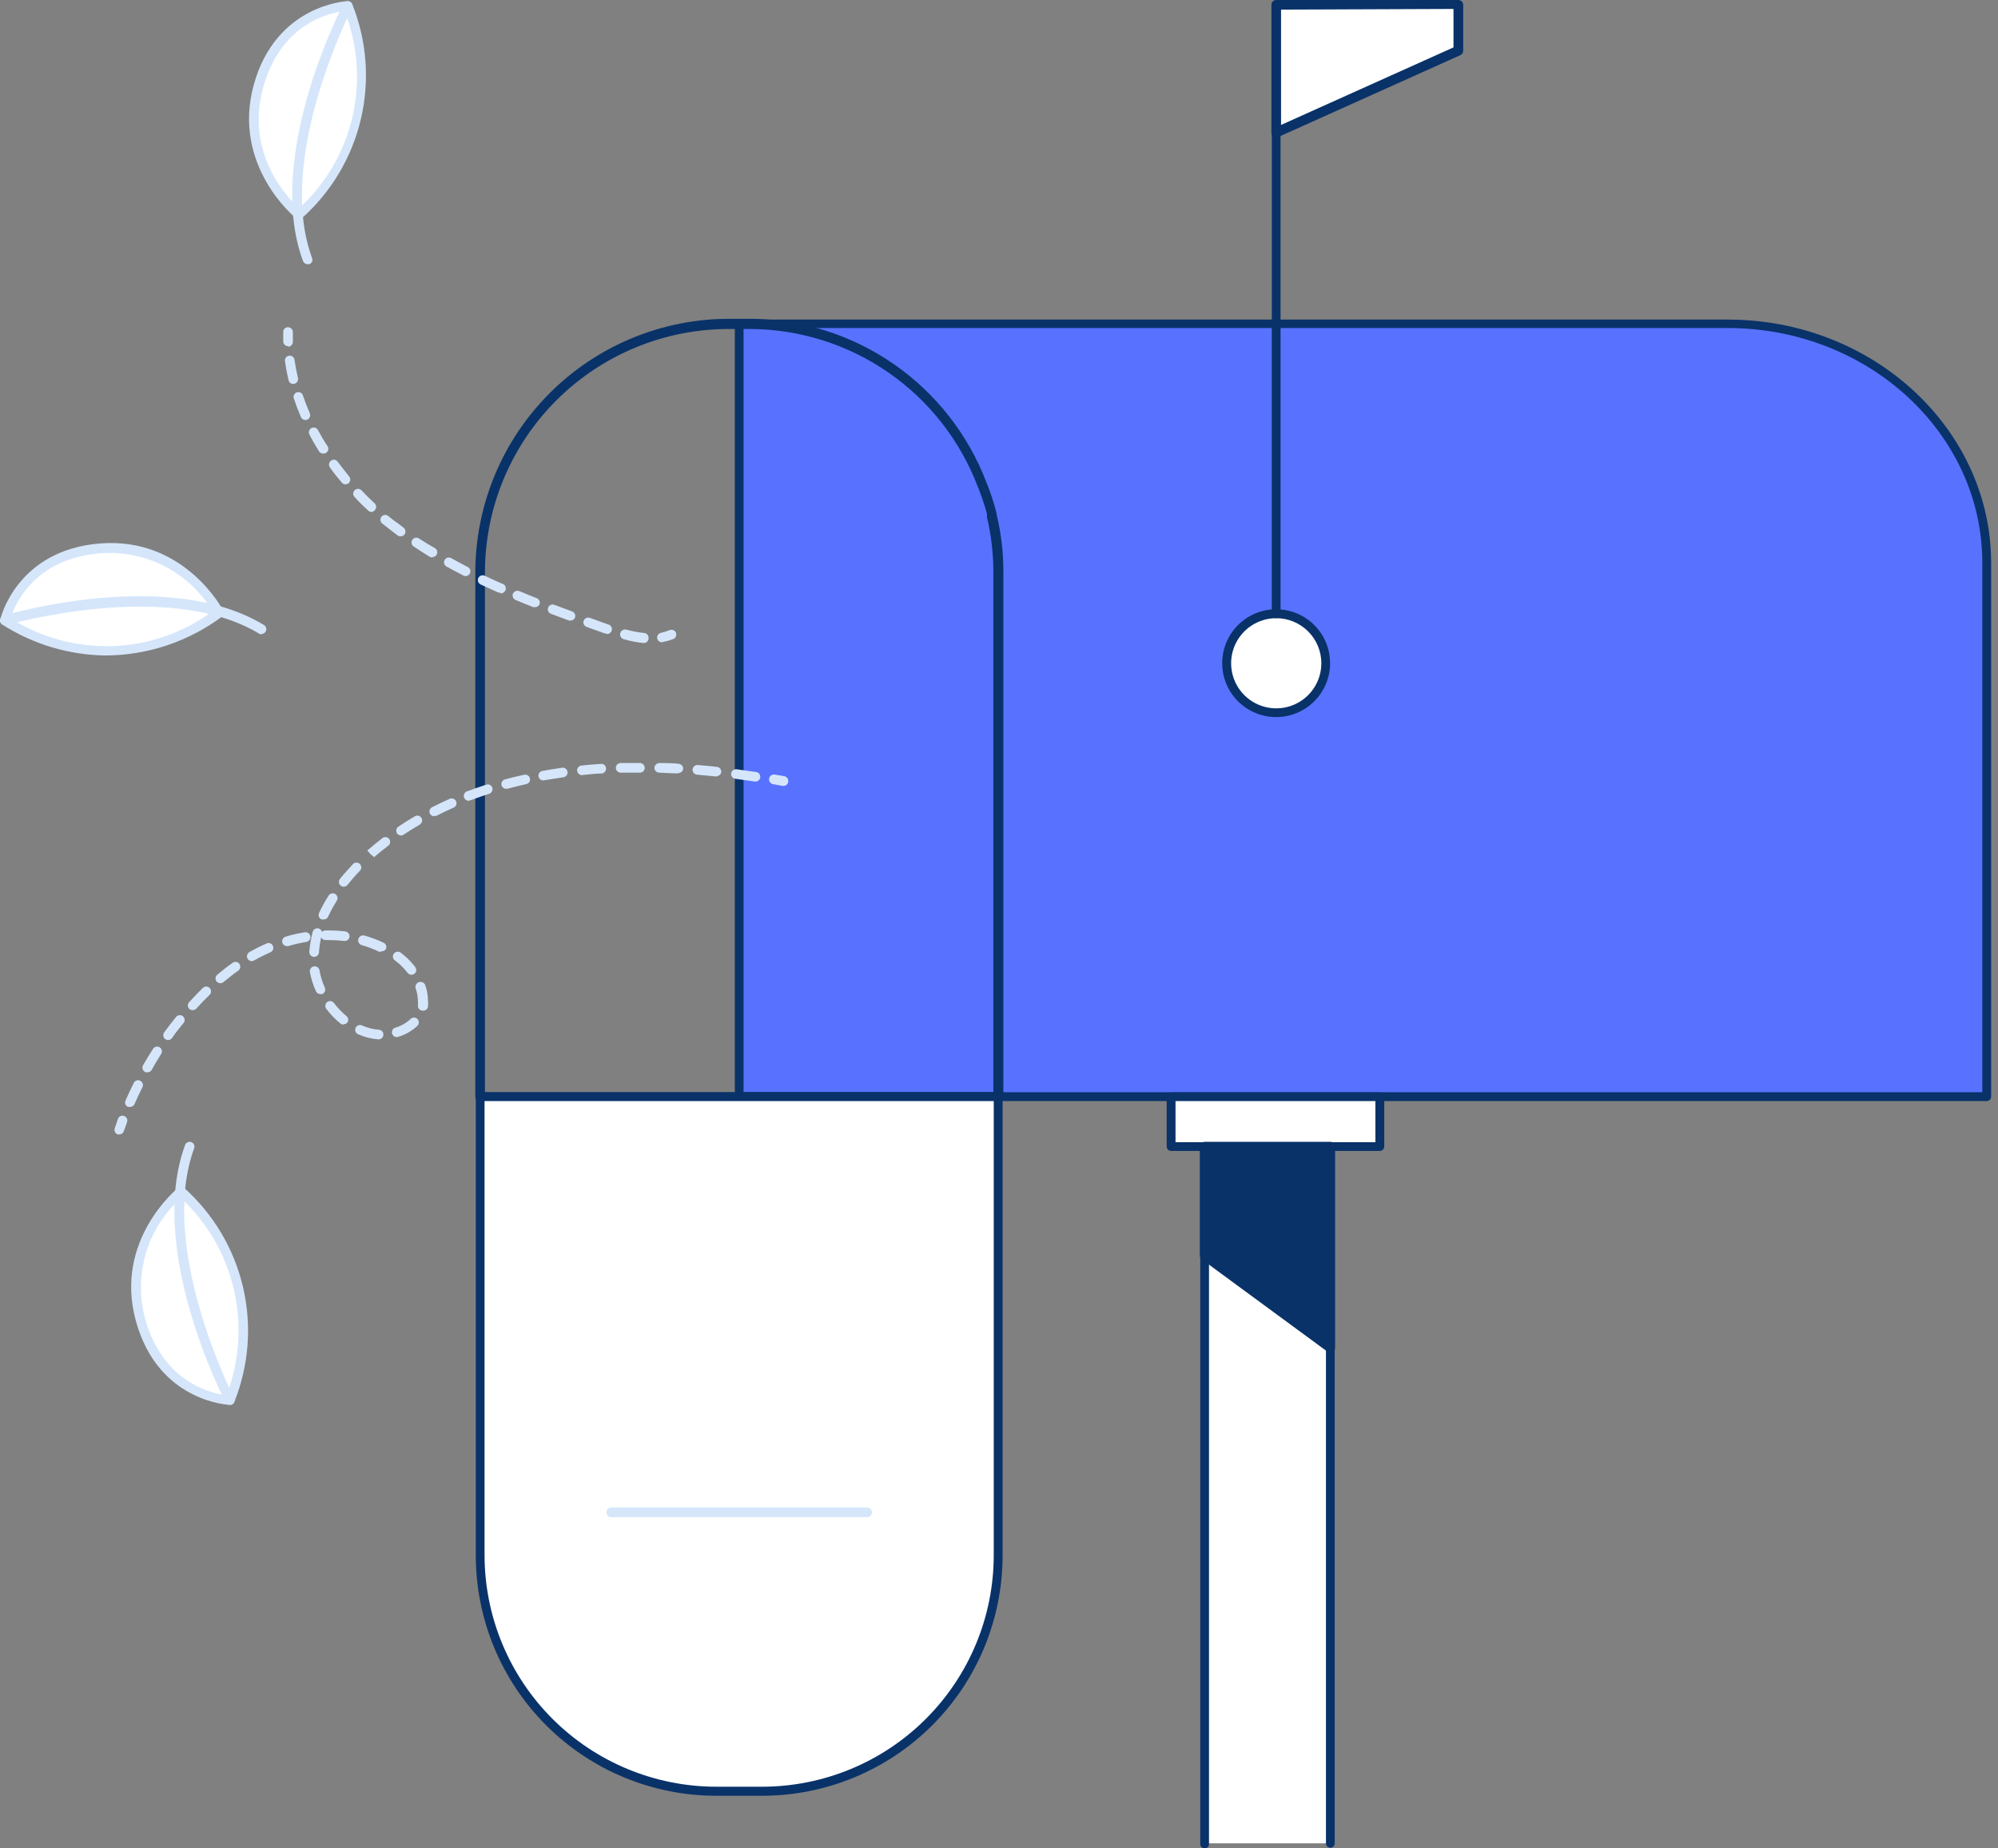 <svg width="160" height="148" viewBox="0 0 160 148" fill="none" xmlns="http://www.w3.org/2000/svg">
<rect x="0" y="0" width="160" height="148" fill="#808080" stroke="none"/>
<path d="M138.355 25.934H59.191V87.822H159.097V45.065C159.097 34.515 149.808 25.934 138.355 25.934Z" fill="#5872FF"/>
<path d="M159.097 88.161H59.191C59.099 88.159 59.01 88.121 58.946 88.055C58.881 87.988 58.845 87.899 58.845 87.807V25.934C58.845 25.842 58.881 25.754 58.946 25.689C59.011 25.624 59.099 25.588 59.191 25.588H138.355C149.985 25.588 159.451 34.338 159.451 45.089V87.822C159.446 87.913 159.406 87.998 159.34 88.061C159.275 88.123 159.188 88.159 159.097 88.161ZM59.545 87.453H158.743V45.066C158.743 34.7 149.6 26.265 138.355 26.265H59.545V87.453Z" fill="#093269"/>
<path d="M79.933 88.215H38.449C38.347 88.213 38.251 88.172 38.179 88.1C38.107 88.028 38.066 87.931 38.064 87.83V45.835C38.066 40.45 40.208 35.285 44.02 31.477C47.831 27.669 53 25.528 58.39 25.526H60.162C64.252 25.564 68.236 26.833 71.594 29.166C74.952 31.5 77.528 34.791 78.986 38.609C79.296 39.36 79.553 40.131 79.756 40.918C79.789 41.017 79.809 41.121 79.818 41.225C80.176 42.72 80.354 44.252 80.349 45.789V87.761C80.36 87.819 80.358 87.88 80.341 87.937C80.325 87.995 80.295 88.047 80.255 88.092C80.215 88.136 80.165 88.17 80.109 88.191C80.053 88.212 79.993 88.221 79.933 88.215ZM38.834 87.445H79.548V45.835C79.551 44.34 79.378 42.849 79.032 41.395C79.039 41.333 79.039 41.271 79.032 41.21V41.125C78.826 40.372 78.574 39.632 78.277 38.909C76.869 35.24 74.388 32.079 71.157 29.837C67.926 27.596 64.095 26.378 60.162 26.342H58.398C55.832 26.337 53.29 26.837 50.918 27.815C48.545 28.792 46.389 30.227 44.572 32.037C42.755 33.847 41.313 35.998 40.328 38.365C39.344 40.733 38.836 43.271 38.834 45.835V87.445Z" fill="#093269"/>
<path d="M38.457 87.822H79.933V124.545C79.933 129.554 77.942 134.358 74.397 137.899C70.853 141.441 66.045 143.43 61.032 143.43H57.35C52.337 143.43 47.53 141.441 43.985 137.899C40.44 134.358 38.449 129.554 38.449 124.545V87.822H38.457Z" fill="white"/>
<path d="M61.032 143.785H57.358C52.251 143.785 47.353 141.758 43.742 138.15C40.131 134.542 38.102 129.648 38.102 124.546V87.822C38.104 87.729 38.142 87.64 38.208 87.574C38.274 87.508 38.363 87.47 38.457 87.468H79.933C80.027 87.47 80.116 87.508 80.182 87.574C80.248 87.64 80.286 87.729 80.288 87.822V124.546C80.288 129.648 78.259 134.542 74.648 138.15C71.037 141.758 66.139 143.785 61.032 143.785ZM38.803 88.161V124.53C38.809 129.444 40.767 134.156 44.245 137.63C47.724 141.104 52.44 143.057 57.358 143.061H61.032C65.95 143.057 70.665 141.104 74.142 137.629C77.62 134.155 79.575 129.444 79.579 124.53V88.161H38.803Z" fill="#093269"/>
<path d="M69.443 121.475H48.947C48.845 121.475 48.747 121.435 48.675 121.362C48.603 121.29 48.562 121.192 48.562 121.09C48.562 120.988 48.603 120.89 48.675 120.818C48.747 120.746 48.845 120.706 48.947 120.706H69.443C69.545 120.706 69.643 120.746 69.715 120.818C69.787 120.89 69.828 120.988 69.828 121.09C69.828 121.192 69.787 121.29 69.715 121.362C69.643 121.435 69.545 121.475 69.443 121.475Z" fill="#D5E6FB"/>
<path d="M102.201 57.071C104.391 57.071 106.167 55.296 106.167 53.107C106.167 50.918 104.391 49.144 102.201 49.144C100.01 49.144 98.234 50.918 98.234 53.107C98.234 55.296 100.01 57.071 102.201 57.071Z" fill="white"/>
<path d="M102.201 57.417C101.345 57.418 100.509 57.166 99.797 56.693C99.085 56.219 98.53 55.545 98.202 54.755C97.874 53.966 97.788 53.097 97.955 52.259C98.121 51.421 98.533 50.651 99.138 50.047C99.742 49.443 100.513 49.031 101.352 48.865C102.191 48.699 103.06 48.785 103.85 49.113C104.64 49.44 105.315 49.995 105.789 50.706C106.263 51.417 106.515 52.253 106.514 53.107C106.512 54.25 106.057 55.345 105.248 56.152C104.44 56.96 103.344 57.415 102.201 57.417ZM102.201 49.498C101.486 49.498 100.788 49.71 100.194 50.106C99.6 50.503 99.137 51.067 98.863 51.726C98.59 52.386 98.518 53.111 98.658 53.812C98.797 54.512 99.141 55.155 99.646 55.66C100.151 56.164 100.795 56.508 101.496 56.647C102.197 56.786 102.923 56.715 103.583 56.442C104.243 56.169 104.807 55.706 105.204 55.113C105.601 54.519 105.813 53.821 105.813 53.107C105.813 52.633 105.72 52.164 105.538 51.726C105.356 51.288 105.09 50.89 104.755 50.555C104.419 50.22 104.021 49.954 103.583 49.773C103.145 49.592 102.675 49.498 102.201 49.498Z" fill="#093269"/>
<path d="M102.201 49.498C102.107 49.496 102.018 49.458 101.952 49.392C101.886 49.326 101.848 49.237 101.846 49.144V0.385C101.848 0.292 101.887 0.204 101.953 0.14C102.019 0.075 102.108 0.039 102.201 0.039C102.293 0.039 102.381 0.075 102.446 0.14C102.511 0.205 102.547 0.293 102.547 0.385V49.144C102.547 49.237 102.511 49.326 102.446 49.392C102.381 49.458 102.293 49.496 102.201 49.498Z" fill="#093269"/>
<path d="M116.781 4.071L102.201 10.628V0.385H116.781V4.071Z" fill="white"/>
<path d="M102.201 11.012C102.127 11.012 102.055 10.991 101.993 10.951C101.937 10.917 101.892 10.87 101.861 10.813C101.83 10.756 101.814 10.692 101.815 10.628V0.385C101.815 0.283 101.856 0.185 101.928 0.113C102.001 0.041 102.098 0 102.201 0H116.789C116.89 0.002 116.987 0.043 117.059 0.115C117.131 0.187 117.172 0.283 117.174 0.385V4.063C117.173 4.138 117.151 4.211 117.11 4.274C117.069 4.337 117.011 4.386 116.943 4.417L102.355 10.974C102.307 10.998 102.254 11.011 102.201 11.012ZM102.586 0.77V10.004L116.396 3.794V0.716L102.586 0.77Z" fill="#093269"/>
<path d="M110.496 87.822H93.782V91.808H110.496V87.822Z" fill="white"/>
<path d="M110.496 92.155H93.782C93.689 92.155 93.6 92.119 93.534 92.054C93.468 91.989 93.43 91.901 93.428 91.809V87.822C93.43 87.729 93.468 87.64 93.534 87.574C93.6 87.508 93.689 87.47 93.782 87.468H110.496C110.589 87.47 110.678 87.508 110.744 87.574C110.81 87.64 110.848 87.729 110.85 87.822V91.809C110.848 91.901 110.81 91.989 110.744 92.054C110.678 92.119 110.589 92.155 110.496 92.155ZM94.136 91.455H110.142V88.161H94.136V91.455Z" fill="#093269"/>
<path d="M96.47 147.594V91.809H106.529V147.594" fill="white"/>
<path d="M106.529 147.948C106.437 147.946 106.348 147.908 106.284 147.842C106.219 147.775 106.183 147.687 106.183 147.594V92.186H96.817V147.594C96.824 147.644 96.821 147.696 96.807 147.745C96.792 147.793 96.768 147.839 96.735 147.877C96.701 147.916 96.66 147.947 96.614 147.968C96.567 147.989 96.517 148 96.466 148C96.415 148 96.365 147.989 96.319 147.968C96.272 147.947 96.231 147.916 96.198 147.877C96.165 147.839 96.14 147.793 96.126 147.745C96.112 147.696 96.108 147.644 96.116 147.594V91.809C96.116 91.762 96.125 91.716 96.143 91.673C96.161 91.63 96.187 91.591 96.22 91.558C96.252 91.525 96.292 91.499 96.335 91.481C96.377 91.464 96.424 91.455 96.47 91.455H106.529C106.576 91.455 106.622 91.464 106.665 91.481C106.708 91.499 106.747 91.525 106.78 91.558C106.813 91.591 106.839 91.63 106.857 91.673C106.874 91.716 106.884 91.762 106.884 91.809V147.594C106.884 147.64 106.874 147.687 106.857 147.729C106.839 147.772 106.813 147.811 106.78 147.844C106.747 147.877 106.708 147.903 106.665 147.921C106.622 147.939 106.576 147.948 106.529 147.948Z" fill="#093269"/>
<path d="M96.47 100.52L106.529 107.915V91.809H96.47V100.52Z" fill="#093269"/>
<path d="M106.529 108.3C106.449 108.301 106.371 108.277 106.306 108.231L96.239 100.836C96.192 100.799 96.153 100.753 96.126 100.699C96.1 100.646 96.086 100.587 96.085 100.528V91.809C96.085 91.707 96.126 91.609 96.198 91.537C96.27 91.464 96.368 91.424 96.47 91.424H106.529C106.631 91.424 106.729 91.464 106.802 91.537C106.874 91.609 106.914 91.707 106.914 91.809V107.915C106.916 107.987 106.898 108.057 106.861 108.119C106.824 108.18 106.77 108.23 106.706 108.262C106.652 108.29 106.591 108.303 106.529 108.3ZM96.855 100.328L106.144 107.161V92.193H96.855V100.328Z" fill="#093269"/>
<path d="M62.75 62.927H62.68L61.91 62.788C61.86 62.78 61.811 62.761 61.768 62.734C61.724 62.707 61.687 62.671 61.657 62.629C61.627 62.587 61.606 62.54 61.595 62.49C61.583 62.44 61.582 62.389 61.59 62.338C61.599 62.288 61.618 62.239 61.645 62.196C61.672 62.152 61.708 62.115 61.75 62.085C61.791 62.056 61.839 62.034 61.889 62.023C61.939 62.012 61.99 62.01 62.041 62.019L62.811 62.15C62.912 62.17 63 62.229 63.058 62.314C63.115 62.399 63.138 62.503 63.119 62.604C63.106 62.693 63.062 62.774 62.994 62.834C62.927 62.893 62.84 62.926 62.75 62.927Z" fill="#D5E6FB"/>
<path d="M10.405 88.63C10.354 88.641 10.302 88.641 10.251 88.63C10.204 88.61 10.162 88.581 10.127 88.544C10.092 88.508 10.064 88.465 10.045 88.418C10.027 88.371 10.018 88.32 10.018 88.269C10.02 88.219 10.03 88.169 10.051 88.122C10.259 87.645 10.482 87.176 10.713 86.706C10.735 86.661 10.766 86.62 10.805 86.587C10.843 86.553 10.887 86.528 10.935 86.512C10.983 86.496 11.034 86.49 11.085 86.495C11.135 86.499 11.184 86.513 11.229 86.537C11.275 86.559 11.316 86.59 11.349 86.628C11.383 86.666 11.409 86.71 11.425 86.758C11.441 86.806 11.448 86.856 11.445 86.907C11.442 86.958 11.429 87.007 11.406 87.052C11.175 87.507 10.96 87.968 10.759 88.43C10.725 88.493 10.674 88.545 10.611 88.581C10.548 88.616 10.477 88.633 10.405 88.63ZM11.792 85.875C11.724 85.873 11.658 85.854 11.599 85.821C11.512 85.77 11.448 85.686 11.421 85.589C11.393 85.491 11.405 85.387 11.453 85.298C11.714 84.844 11.984 84.397 12.269 83.959C12.327 83.879 12.413 83.824 12.51 83.806C12.607 83.787 12.707 83.807 12.79 83.86C12.873 83.913 12.932 83.996 12.956 84.092C12.979 84.188 12.965 84.289 12.916 84.374C12.639 84.805 12.377 85.236 12.146 85.675C12.109 85.734 12.056 85.782 11.994 85.814C11.931 85.845 11.861 85.858 11.792 85.852V85.875ZM13.463 83.274C13.381 83.274 13.301 83.25 13.232 83.205C13.151 83.143 13.096 83.053 13.081 82.952C13.065 82.852 13.089 82.749 13.147 82.666C13.455 82.243 13.771 81.827 14.102 81.427C14.166 81.348 14.258 81.297 14.359 81.285C14.46 81.274 14.562 81.302 14.641 81.365C14.721 81.429 14.772 81.521 14.783 81.622C14.795 81.723 14.766 81.824 14.703 81.904C14.38 82.304 14.071 82.674 13.771 83.12C13.736 83.168 13.689 83.207 13.636 83.234C13.582 83.261 13.523 83.275 13.463 83.274ZM30.292 83.22C29.734 83.177 29.187 83.039 28.675 82.812C28.581 82.771 28.507 82.695 28.47 82.6C28.432 82.504 28.434 82.398 28.475 82.304C28.515 82.21 28.592 82.137 28.687 82.099C28.783 82.061 28.889 82.063 28.983 82.104C29.413 82.299 29.875 82.416 30.346 82.451C30.397 82.453 30.446 82.466 30.491 82.489C30.536 82.511 30.576 82.542 30.61 82.58C30.642 82.618 30.668 82.662 30.683 82.71C30.699 82.758 30.705 82.808 30.701 82.858C30.699 82.909 30.686 82.959 30.665 83.005C30.643 83.051 30.612 83.093 30.574 83.126C30.536 83.16 30.491 83.186 30.443 83.202C30.394 83.218 30.343 83.224 30.292 83.22ZM31.833 83.035C31.731 83.051 31.627 83.025 31.544 82.963C31.46 82.902 31.405 82.81 31.39 82.708C31.375 82.606 31.401 82.502 31.462 82.419C31.523 82.336 31.615 82.281 31.717 82.266C32.152 82.132 32.549 81.9 32.88 81.589C32.916 81.552 32.959 81.524 33.006 81.504C33.053 81.485 33.103 81.475 33.154 81.475C33.205 81.475 33.255 81.485 33.302 81.504C33.349 81.524 33.391 81.552 33.427 81.589C33.498 81.662 33.538 81.76 33.538 81.862C33.538 81.964 33.498 82.062 33.427 82.135C33.007 82.532 32.501 82.827 31.948 82.997L31.833 83.035ZM27.504 82.035C27.414 82.039 27.326 82.009 27.258 81.95C26.835 81.604 26.454 81.209 26.125 80.773C26.066 80.691 26.041 80.588 26.055 80.488C26.07 80.388 26.122 80.297 26.203 80.234C26.242 80.203 26.288 80.18 26.338 80.167C26.387 80.154 26.438 80.151 26.488 80.158C26.539 80.165 26.587 80.182 26.631 80.209C26.674 80.235 26.712 80.27 26.742 80.311C27.035 80.696 27.371 81.047 27.743 81.358C27.782 81.389 27.815 81.428 27.84 81.472C27.864 81.517 27.879 81.565 27.884 81.616C27.889 81.666 27.884 81.717 27.869 81.765C27.854 81.813 27.829 81.858 27.797 81.896C27.757 81.936 27.708 81.967 27.655 81.985C27.602 82.004 27.545 82.01 27.489 82.004L27.504 82.035ZM33.851 80.919H33.789C33.689 80.902 33.599 80.847 33.539 80.765C33.478 80.683 33.452 80.581 33.466 80.48C33.477 80.363 33.477 80.244 33.466 80.126C33.462 79.793 33.402 79.463 33.288 79.149C33.255 79.047 33.263 78.936 33.312 78.84C33.36 78.744 33.444 78.671 33.547 78.637C33.649 78.604 33.76 78.612 33.856 78.66C33.952 78.709 34.025 78.793 34.059 78.895C34.196 79.291 34.269 79.707 34.274 80.126C34.286 80.285 34.286 80.445 34.274 80.604C34.257 80.703 34.202 80.792 34.12 80.851C34.038 80.91 33.935 80.935 33.835 80.919H33.851ZM15.419 80.881C15.323 80.878 15.231 80.843 15.157 80.781C15.121 80.745 15.093 80.702 15.073 80.655C15.054 80.609 15.043 80.558 15.043 80.507C15.043 80.457 15.054 80.406 15.073 80.359C15.093 80.312 15.121 80.27 15.157 80.234C15.504 79.849 15.874 79.465 16.244 79.103C16.317 79.031 16.416 78.992 16.518 78.994C16.621 78.995 16.719 79.037 16.79 79.111C16.862 79.184 16.901 79.283 16.9 79.385C16.898 79.488 16.856 79.586 16.783 79.657C16.421 80.011 16.066 80.373 15.727 80.75C15.688 80.796 15.638 80.831 15.581 80.854C15.525 80.877 15.464 80.886 15.404 80.881H15.419ZM25.656 79.595C25.581 79.596 25.508 79.576 25.445 79.536C25.383 79.497 25.332 79.44 25.301 79.372C25.078 78.881 24.915 78.364 24.816 77.833C24.798 77.731 24.821 77.626 24.88 77.541C24.939 77.456 25.03 77.397 25.132 77.379C25.234 77.361 25.339 77.384 25.424 77.443C25.51 77.502 25.568 77.593 25.586 77.695C25.668 78.172 25.811 78.638 26.01 79.08C26.052 79.173 26.055 79.278 26.019 79.374C25.983 79.469 25.91 79.546 25.817 79.588C25.76 79.604 25.699 79.606 25.64 79.595H25.656ZM17.638 78.726C17.559 78.725 17.483 78.7 17.419 78.655C17.355 78.61 17.306 78.546 17.279 78.473C17.253 78.399 17.249 78.319 17.269 78.243C17.289 78.167 17.331 78.1 17.391 78.049C17.799 77.71 18.215 77.379 18.639 77.087C18.68 77.057 18.726 77.036 18.775 77.025C18.824 77.014 18.875 77.013 18.924 77.021C18.974 77.03 19.021 77.048 19.063 77.075C19.105 77.102 19.142 77.138 19.17 77.179C19.2 77.22 19.221 77.267 19.232 77.317C19.244 77.366 19.245 77.418 19.236 77.468C19.228 77.518 19.209 77.566 19.182 77.609C19.155 77.651 19.119 77.689 19.078 77.718C18.677 77.995 18.308 78.31 17.884 78.641C17.811 78.702 17.717 78.732 17.622 78.726H17.638ZM32.95 78.049C32.89 78.049 32.831 78.036 32.777 78.009C32.723 77.982 32.677 77.943 32.642 77.895C32.37 77.543 32.054 77.227 31.702 76.956L31.617 76.894C31.535 76.833 31.481 76.742 31.467 76.641C31.453 76.54 31.479 76.437 31.54 76.356C31.602 76.274 31.692 76.22 31.793 76.204C31.893 76.189 31.996 76.213 32.079 76.271L32.172 76.34C32.578 76.655 32.941 77.023 33.25 77.433C33.296 77.489 33.324 77.556 33.333 77.628C33.341 77.7 33.329 77.772 33.297 77.837C33.266 77.902 33.216 77.956 33.154 77.993C33.093 78.031 33.022 78.05 32.95 78.049ZM20.164 76.956C20.095 76.957 20.026 76.939 19.966 76.903C19.907 76.868 19.858 76.817 19.825 76.756C19.777 76.666 19.766 76.562 19.793 76.465C19.82 76.367 19.884 76.284 19.971 76.233C20.43 75.971 20.903 75.734 21.389 75.525C21.479 75.496 21.577 75.502 21.663 75.541C21.75 75.58 21.819 75.65 21.857 75.737C21.895 75.823 21.9 75.921 21.87 76.011C21.841 76.101 21.779 76.177 21.697 76.225C21.25 76.425 20.796 76.648 20.349 76.902C20.29 76.941 20.219 76.96 20.148 76.956H20.164ZM25.132 76.617C25.03 76.609 24.936 76.562 24.868 76.486C24.801 76.41 24.766 76.311 24.77 76.209C24.811 75.671 24.901 75.138 25.039 74.616C25.052 74.567 25.074 74.521 25.105 74.481C25.135 74.44 25.173 74.406 25.217 74.38C25.26 74.355 25.309 74.338 25.359 74.331C25.409 74.324 25.46 74.327 25.509 74.339C25.575 74.358 25.636 74.393 25.684 74.442C25.733 74.49 25.768 74.55 25.787 74.616C25.822 74.58 25.863 74.551 25.91 74.531C25.956 74.512 26.006 74.501 26.056 74.501H26.303C26.753 74.499 27.203 74.525 27.651 74.578C27.752 74.591 27.844 74.644 27.908 74.725C27.971 74.805 28 74.907 27.989 75.009C27.976 75.11 27.923 75.201 27.842 75.263C27.761 75.325 27.659 75.353 27.558 75.34C27.141 75.293 26.722 75.27 26.303 75.27H26.072C25.999 75.271 25.928 75.252 25.866 75.216C25.803 75.179 25.752 75.126 25.717 75.063C25.628 75.458 25.569 75.859 25.54 76.263C25.532 76.364 25.485 76.458 25.409 76.524C25.332 76.59 25.233 76.624 25.132 76.617ZM30.523 76.202C30.468 76.213 30.41 76.213 30.354 76.202C29.911 75.986 29.45 75.811 28.975 75.678C28.873 75.651 28.786 75.584 28.733 75.492C28.681 75.401 28.667 75.292 28.694 75.19C28.722 75.088 28.789 75.001 28.881 74.948C28.972 74.895 29.081 74.881 29.183 74.909C29.712 75.058 30.227 75.251 30.724 75.486C30.814 75.531 30.883 75.609 30.916 75.704C30.949 75.799 30.944 75.903 30.901 75.994C30.861 76.056 30.804 76.105 30.738 76.136C30.671 76.168 30.597 76.18 30.523 76.171V76.202ZM22.983 75.755C22.899 75.757 22.818 75.73 22.751 75.68C22.684 75.63 22.635 75.559 22.613 75.478C22.584 75.381 22.595 75.277 22.642 75.188C22.69 75.098 22.771 75.031 22.867 75.001C23.372 74.846 23.886 74.728 24.408 74.647C24.458 74.639 24.51 74.641 24.56 74.653C24.61 74.665 24.657 74.686 24.698 74.716C24.74 74.746 24.775 74.784 24.802 74.828C24.828 74.871 24.846 74.92 24.855 74.97C24.863 75.021 24.861 75.073 24.849 75.122C24.837 75.172 24.815 75.219 24.785 75.26C24.755 75.302 24.717 75.337 24.674 75.364C24.63 75.391 24.582 75.409 24.531 75.417C24.039 75.499 23.553 75.612 23.075 75.755H22.983ZM25.902 73.616C25.849 73.626 25.794 73.626 25.74 73.616C25.648 73.574 25.575 73.497 25.539 73.402C25.503 73.306 25.506 73.201 25.548 73.108C25.77 72.623 26.027 72.155 26.318 71.707C26.372 71.621 26.459 71.559 26.558 71.536C26.658 71.513 26.763 71.53 26.849 71.584C26.936 71.638 26.998 71.725 27.021 71.824C27.044 71.924 27.027 72.029 26.973 72.115C26.708 72.536 26.472 72.973 26.264 73.424C26.229 73.487 26.176 73.539 26.111 73.573C26.047 73.607 25.975 73.622 25.902 73.616ZM27.527 70.999C27.441 70.998 27.357 70.969 27.288 70.915C27.248 70.883 27.214 70.844 27.189 70.799C27.164 70.755 27.148 70.705 27.143 70.654C27.137 70.604 27.142 70.552 27.156 70.503C27.17 70.454 27.195 70.408 27.227 70.368C27.543 69.968 27.897 69.599 28.267 69.183C28.338 69.11 28.436 69.068 28.538 69.066C28.641 69.065 28.74 69.104 28.814 69.176C28.887 69.247 28.929 69.345 28.931 69.447C28.932 69.55 28.893 69.648 28.821 69.722C28.471 70.082 28.14 70.46 27.828 70.853C27.789 70.9 27.741 70.937 27.686 70.962C27.632 70.988 27.572 71 27.512 70.999H27.527ZM29.969 68.637L29.669 68.391L29.414 68.098C29.846 67.729 30.231 67.413 30.624 67.106C30.704 67.043 30.806 67.016 30.907 67.029C31.009 67.042 31.1 67.094 31.163 67.175C31.195 67.214 31.218 67.26 31.232 67.309C31.245 67.357 31.249 67.409 31.243 67.459C31.236 67.509 31.22 67.558 31.194 67.601C31.168 67.645 31.134 67.683 31.093 67.713C30.701 68.014 30.323 68.314 29.953 68.637H29.969ZM32.118 66.898C32.054 66.897 31.992 66.882 31.936 66.852C31.879 66.823 31.831 66.78 31.794 66.728C31.738 66.642 31.718 66.538 31.738 66.437C31.758 66.336 31.817 66.248 31.902 66.19C32.334 65.897 32.773 65.62 33.227 65.359C33.314 65.307 33.418 65.293 33.516 65.317C33.614 65.341 33.698 65.403 33.751 65.489C33.802 65.578 33.818 65.682 33.793 65.781C33.769 65.881 33.706 65.966 33.62 66.02C33.183 66.277 32.752 66.546 32.326 66.828C32.261 66.876 32.183 66.9 32.102 66.898H32.118ZM34.775 65.359C34.704 65.359 34.634 65.339 34.573 65.303C34.512 65.266 34.462 65.214 34.428 65.151C34.383 65.06 34.375 64.955 34.407 64.858C34.438 64.761 34.507 64.681 34.598 64.635C35.068 64.397 35.538 64.174 36.015 63.958C36.109 63.919 36.215 63.918 36.31 63.955C36.405 63.993 36.481 64.065 36.523 64.158C36.544 64.204 36.555 64.255 36.556 64.305C36.557 64.356 36.548 64.406 36.529 64.454C36.511 64.501 36.483 64.544 36.447 64.58C36.412 64.617 36.37 64.646 36.323 64.666C35.861 64.866 35.399 65.089 34.952 65.32C34.889 65.335 34.824 65.338 34.76 65.328L34.775 65.359ZM37.602 64.112C37.5 64.13 37.394 64.107 37.309 64.048C37.224 63.989 37.166 63.898 37.147 63.796C37.129 63.694 37.152 63.589 37.211 63.504C37.27 63.419 37.361 63.361 37.463 63.342C37.948 63.158 38.441 62.988 38.942 62.827C39.039 62.795 39.145 62.803 39.236 62.849C39.327 62.896 39.395 62.976 39.427 63.073C39.456 63.171 39.446 63.276 39.399 63.367C39.351 63.458 39.27 63.526 39.173 63.558C38.688 63.712 38.21 63.881 37.733 64.058C37.687 64.08 37.636 64.088 37.586 64.081L37.602 64.112ZM40.536 63.158C40.453 63.159 40.371 63.132 40.304 63.082C40.237 63.032 40.189 62.961 40.167 62.881C40.141 62.782 40.154 62.676 40.204 62.587C40.255 62.498 40.338 62.432 40.436 62.404C40.937 62.273 41.445 62.142 41.977 62.034C42.026 62.023 42.078 62.021 42.128 62.03C42.178 62.038 42.226 62.057 42.269 62.084C42.312 62.111 42.349 62.147 42.378 62.188C42.407 62.23 42.428 62.277 42.439 62.327C42.45 62.376 42.452 62.426 42.443 62.476C42.434 62.526 42.416 62.573 42.388 62.615C42.361 62.657 42.325 62.694 42.284 62.722C42.242 62.751 42.196 62.77 42.146 62.781C41.645 62.896 41.153 63.011 40.66 63.15L40.536 63.158ZM60.485 62.573H60.424L58.883 62.357C58.833 62.352 58.785 62.336 58.742 62.312C58.698 62.287 58.66 62.254 58.629 62.215C58.598 62.175 58.575 62.13 58.562 62.082C58.549 62.034 58.545 61.984 58.552 61.934C58.565 61.833 58.618 61.74 58.699 61.677C58.779 61.614 58.881 61.584 58.983 61.595L60.524 61.811C60.626 61.818 60.721 61.865 60.788 61.943C60.855 62.02 60.889 62.121 60.882 62.223C60.875 62.325 60.827 62.42 60.75 62.487C60.673 62.554 60.572 62.588 60.47 62.581L60.485 62.573ZM43.54 62.488C43.49 62.493 43.439 62.487 43.39 62.472C43.342 62.457 43.297 62.432 43.258 62.4C43.179 62.334 43.13 62.24 43.12 62.138C43.111 62.036 43.143 61.934 43.209 61.856C43.275 61.777 43.369 61.728 43.471 61.719C43.979 61.626 44.495 61.549 45.011 61.472C45.113 61.459 45.216 61.486 45.298 61.548C45.381 61.61 45.435 61.702 45.45 61.803C45.464 61.904 45.436 62.006 45.374 62.087C45.312 62.168 45.22 62.221 45.119 62.234L43.579 62.473L43.54 62.488ZM57.404 62.173H57.358L55.818 62.026C55.715 62.018 55.621 61.97 55.554 61.892C55.488 61.814 55.455 61.713 55.463 61.611C55.471 61.509 55.52 61.414 55.598 61.348C55.676 61.281 55.777 61.249 55.879 61.257C56.395 61.295 56.911 61.342 57.42 61.403C57.521 61.415 57.613 61.466 57.676 61.545C57.74 61.624 57.769 61.725 57.759 61.826C57.745 61.911 57.702 61.989 57.637 62.047C57.573 62.104 57.491 62.138 57.404 62.142V62.173ZM46.621 62.065C46.519 62.07 46.419 62.034 46.343 61.966C46.267 61.897 46.222 61.801 46.217 61.699C46.212 61.597 46.247 61.497 46.316 61.422C46.385 61.346 46.48 61.3 46.583 61.295C47.099 61.241 47.622 61.195 48.123 61.164C48.174 61.159 48.226 61.164 48.275 61.18C48.324 61.196 48.368 61.221 48.407 61.255C48.445 61.289 48.476 61.331 48.498 61.378C48.519 61.424 48.531 61.475 48.531 61.526C48.538 61.627 48.504 61.726 48.438 61.803C48.371 61.879 48.278 61.926 48.177 61.934C47.661 61.934 47.153 62.011 46.636 62.057L46.621 62.065ZM54.323 61.926C53.815 61.926 53.299 61.88 52.783 61.865C52.732 61.864 52.682 61.853 52.636 61.833C52.59 61.812 52.548 61.783 52.513 61.747C52.478 61.71 52.45 61.667 52.432 61.62C52.413 61.573 52.404 61.523 52.406 61.472C52.413 61.372 52.457 61.278 52.53 61.209C52.602 61.139 52.698 61.099 52.798 61.095C53.322 61.095 53.838 61.095 54.339 61.157C54.442 61.163 54.538 61.209 54.607 61.285C54.676 61.361 54.713 61.462 54.709 61.565C54.695 61.657 54.649 61.742 54.578 61.803C54.507 61.863 54.417 61.897 54.323 61.896V61.926ZM49.702 61.865C49.6 61.865 49.502 61.824 49.43 61.752C49.358 61.68 49.317 61.582 49.317 61.48C49.317 61.378 49.358 61.28 49.43 61.208C49.502 61.136 49.6 61.095 49.702 61.095H51.242C51.345 61.095 51.443 61.136 51.515 61.208C51.587 61.28 51.628 61.378 51.628 61.48C51.629 61.53 51.62 61.58 51.601 61.627C51.583 61.673 51.555 61.716 51.52 61.752C51.485 61.788 51.443 61.816 51.396 61.835C51.35 61.855 51.3 61.865 51.25 61.865C50.734 61.865 50.226 61.865 49.71 61.865H49.702Z" fill="#D5E6FB"/>
<path d="M9.55 90.831H9.427C9.331 90.798 9.253 90.728 9.208 90.638C9.163 90.547 9.156 90.442 9.188 90.346C9.273 90.1 9.358 89.854 9.45 89.577C9.486 89.482 9.558 89.406 9.651 89.364C9.743 89.322 9.848 89.319 9.943 89.354C10.039 89.388 10.117 89.46 10.161 89.552C10.204 89.644 10.209 89.75 10.174 89.846C10.082 90.087 9.997 90.326 9.92 90.562C9.895 90.64 9.846 90.709 9.779 90.757C9.713 90.806 9.633 90.832 9.55 90.831Z" fill="#D5E6FB"/>
<path d="M53.006 51.43C52.917 51.428 52.831 51.396 52.762 51.338C52.693 51.281 52.646 51.202 52.629 51.114C52.611 51.014 52.633 50.911 52.691 50.828C52.749 50.744 52.837 50.687 52.937 50.668C53.174 50.618 53.406 50.545 53.63 50.452C53.677 50.434 53.727 50.424 53.778 50.425C53.829 50.426 53.879 50.436 53.925 50.456C53.972 50.477 54.014 50.505 54.049 50.542C54.084 50.578 54.112 50.621 54.131 50.668C54.167 50.763 54.164 50.868 54.124 50.962C54.084 51.055 54.009 51.129 53.915 51.168C53.653 51.268 53.382 51.346 53.106 51.399L53.006 51.43Z" fill="#D5E6FB"/>
<path d="M51.497 51.483C50.976 51.427 50.46 51.326 49.956 51.183C49.906 51.17 49.858 51.147 49.816 51.116C49.775 51.084 49.74 51.045 49.713 51C49.687 50.955 49.669 50.905 49.662 50.853C49.655 50.802 49.658 50.749 49.671 50.699C49.684 50.648 49.707 50.601 49.739 50.559C49.77 50.517 49.81 50.482 49.855 50.456C49.9 50.429 49.95 50.412 50.002 50.405C50.053 50.398 50.106 50.401 50.157 50.414C50.626 50.543 51.105 50.633 51.589 50.683C51.64 50.688 51.689 50.703 51.734 50.727C51.779 50.751 51.819 50.783 51.851 50.823C51.883 50.862 51.907 50.907 51.922 50.956C51.936 51.005 51.941 51.056 51.936 51.106C51.937 51.162 51.925 51.216 51.902 51.267C51.88 51.317 51.846 51.361 51.804 51.398C51.763 51.433 51.713 51.46 51.66 51.475C51.607 51.489 51.551 51.492 51.497 51.483ZM48.547 50.714C48.503 50.721 48.459 50.721 48.416 50.714L46.983 50.198C46.934 50.182 46.889 50.157 46.85 50.123C46.812 50.089 46.78 50.047 46.758 50.001C46.735 49.955 46.722 49.905 46.719 49.853C46.717 49.802 46.724 49.751 46.742 49.702C46.759 49.654 46.786 49.609 46.821 49.572C46.856 49.534 46.898 49.504 46.945 49.482C46.992 49.461 47.043 49.45 47.094 49.448C47.146 49.447 47.197 49.456 47.245 49.475L48.678 49.991C48.728 49.999 48.777 50.018 48.82 50.045C48.864 50.072 48.901 50.108 48.931 50.15C48.961 50.191 48.982 50.239 48.993 50.288C49.004 50.339 49.006 50.39 48.997 50.441C48.989 50.491 48.97 50.54 48.943 50.583C48.916 50.626 48.88 50.664 48.838 50.694C48.796 50.723 48.749 50.745 48.699 50.756C48.649 50.767 48.597 50.769 48.547 50.76V50.714ZM45.681 49.683C45.638 49.69 45.594 49.69 45.55 49.683L44.118 49.144C44.07 49.127 44.027 49.1 43.99 49.066C43.953 49.032 43.923 48.991 43.902 48.945C43.881 48.899 43.87 48.849 43.869 48.799C43.867 48.749 43.876 48.699 43.895 48.651C43.913 48.604 43.94 48.56 43.975 48.523C44.01 48.486 44.052 48.456 44.098 48.435C44.145 48.415 44.195 48.403 44.246 48.402C44.297 48.401 44.348 48.41 44.395 48.428L45.82 48.959C45.915 48.996 45.991 49.068 46.033 49.16C46.075 49.252 46.079 49.357 46.044 49.452C46.015 49.523 45.964 49.584 45.9 49.625C45.835 49.667 45.758 49.687 45.681 49.683ZM42.847 48.613C42.799 48.624 42.749 48.624 42.701 48.613C42.231 48.428 41.753 48.236 41.283 48.036C41.191 47.995 41.118 47.92 41.079 47.827C41.041 47.734 41.039 47.63 41.075 47.536C41.118 47.443 41.194 47.37 41.288 47.331C41.383 47.292 41.489 47.291 41.584 47.328C42.046 47.528 42.516 47.713 42.986 47.897C43.033 47.916 43.076 47.944 43.112 47.979C43.148 48.014 43.177 48.056 43.197 48.103C43.217 48.149 43.228 48.199 43.229 48.25C43.229 48.3 43.22 48.351 43.201 48.398C43.17 48.464 43.119 48.52 43.056 48.558C42.993 48.597 42.921 48.616 42.847 48.613ZM40.036 47.436C39.985 47.447 39.932 47.447 39.882 47.436L38.488 46.797C38.441 46.775 38.4 46.745 38.365 46.707C38.331 46.67 38.304 46.626 38.287 46.578C38.27 46.53 38.263 46.479 38.265 46.428C38.268 46.377 38.281 46.327 38.303 46.281C38.348 46.189 38.427 46.119 38.523 46.084C38.62 46.05 38.726 46.054 38.819 46.097C39.273 46.32 39.728 46.528 40.19 46.728C40.292 46.748 40.382 46.808 40.44 46.895C40.497 46.981 40.518 47.087 40.498 47.189C40.477 47.291 40.417 47.381 40.331 47.439C40.244 47.497 40.138 47.518 40.036 47.497V47.436ZM37.286 46.127C37.224 46.128 37.163 46.112 37.109 46.081C36.654 45.85 36.2 45.612 35.753 45.358C35.709 45.334 35.669 45.301 35.638 45.261C35.606 45.222 35.582 45.176 35.569 45.127C35.555 45.078 35.551 45.027 35.558 44.977C35.565 44.927 35.581 44.878 35.607 44.834C35.657 44.746 35.74 44.681 35.839 44.653C35.937 44.626 36.042 44.639 36.131 44.688C36.57 44.935 37.016 45.173 37.463 45.404C37.508 45.427 37.548 45.458 37.581 45.497C37.613 45.535 37.638 45.58 37.653 45.628C37.668 45.676 37.673 45.726 37.669 45.776C37.664 45.827 37.649 45.875 37.625 45.92C37.592 45.983 37.542 46.036 37.481 46.073C37.42 46.109 37.35 46.128 37.278 46.127H37.286ZM34.629 44.642C34.559 44.64 34.49 44.621 34.428 44.588C33.989 44.319 33.558 44.042 33.127 43.757C33.084 43.729 33.048 43.692 33.02 43.649C32.992 43.607 32.973 43.559 32.964 43.509C32.955 43.459 32.955 43.407 32.966 43.357C32.977 43.307 32.998 43.26 33.027 43.218C33.054 43.176 33.09 43.141 33.133 43.113C33.175 43.085 33.222 43.066 33.271 43.056C33.321 43.047 33.372 43.048 33.421 43.058C33.47 43.069 33.517 43.09 33.558 43.118C33.974 43.395 34.398 43.652 34.829 43.888C34.902 43.931 34.958 43.997 34.99 44.076C35.022 44.154 35.026 44.241 35.003 44.322C34.981 44.404 34.931 44.476 34.864 44.527C34.796 44.577 34.713 44.605 34.629 44.604V44.642ZM32.064 42.941C31.98 42.943 31.899 42.916 31.833 42.864L31.371 42.511C31.116 42.318 30.862 42.118 30.601 41.91C30.561 41.878 30.529 41.838 30.506 41.793C30.482 41.749 30.468 41.7 30.463 41.649C30.458 41.599 30.464 41.548 30.479 41.5C30.494 41.452 30.518 41.407 30.55 41.368C30.583 41.329 30.622 41.297 30.667 41.273C30.712 41.249 30.761 41.235 30.811 41.23C30.862 41.226 30.913 41.231 30.961 41.246C31.009 41.261 31.055 41.285 31.093 41.318C31.34 41.518 31.579 41.718 31.864 41.903L32.318 42.249C32.383 42.297 32.431 42.365 32.455 42.442C32.479 42.519 32.478 42.602 32.452 42.678C32.427 42.755 32.378 42.822 32.312 42.869C32.247 42.916 32.168 42.941 32.087 42.941H32.064ZM29.753 40.994C29.656 40.992 29.562 40.954 29.491 40.887C29.114 40.533 28.721 40.171 28.398 39.794C28.362 39.759 28.333 39.717 28.314 39.671C28.294 39.624 28.284 39.575 28.284 39.525C28.284 39.474 28.294 39.425 28.314 39.379C28.333 39.332 28.362 39.29 28.398 39.255C28.433 39.219 28.476 39.191 28.523 39.171C28.57 39.151 28.62 39.141 28.671 39.141C28.722 39.141 28.772 39.151 28.819 39.171C28.866 39.191 28.909 39.219 28.945 39.255C29.283 39.617 29.638 39.971 30.007 40.309C30.044 40.345 30.072 40.388 30.092 40.435C30.111 40.482 30.121 40.532 30.121 40.583C30.121 40.633 30.111 40.684 30.092 40.731C30.072 40.778 30.044 40.82 30.007 40.856C29.976 40.895 29.938 40.927 29.894 40.95C29.851 40.974 29.803 40.989 29.753 40.994ZM27.666 38.778C27.61 38.779 27.554 38.767 27.504 38.743C27.453 38.719 27.408 38.683 27.373 38.64C27.042 38.247 26.718 37.87 26.418 37.424C26.36 37.34 26.336 37.238 26.352 37.137C26.367 37.037 26.422 36.946 26.503 36.885C26.544 36.855 26.59 36.834 26.64 36.822C26.689 36.81 26.74 36.807 26.79 36.815C26.84 36.823 26.888 36.841 26.931 36.867C26.975 36.894 27.012 36.929 27.042 36.97C27.335 37.37 27.643 37.739 27.959 38.147C28.024 38.226 28.055 38.328 28.047 38.43C28.038 38.532 27.99 38.626 27.912 38.693C27.841 38.747 27.755 38.777 27.666 38.778ZM25.879 36.316C25.813 36.316 25.749 36.3 25.691 36.269C25.633 36.238 25.584 36.193 25.548 36.139C25.27 35.7 25.009 35.246 24.778 34.792C24.731 34.701 24.722 34.595 24.753 34.498C24.784 34.4 24.852 34.319 24.943 34.272C25.034 34.225 25.14 34.216 25.237 34.248C25.335 34.279 25.416 34.347 25.463 34.438C25.694 34.869 25.941 35.3 26.233 35.731C26.26 35.774 26.278 35.821 26.287 35.871C26.295 35.921 26.293 35.972 26.282 36.022C26.271 36.071 26.25 36.118 26.22 36.159C26.191 36.2 26.153 36.235 26.11 36.262C26.048 36.3 25.975 36.319 25.902 36.316H25.879ZM24.454 33.63C24.379 33.63 24.305 33.608 24.242 33.567C24.179 33.526 24.13 33.468 24.1 33.399C23.889 32.911 23.704 32.427 23.545 31.944C23.522 31.895 23.509 31.842 23.508 31.788C23.506 31.733 23.516 31.679 23.538 31.629C23.559 31.579 23.59 31.534 23.63 31.497C23.67 31.46 23.717 31.431 23.768 31.414C23.82 31.396 23.875 31.39 23.929 31.395C23.983 31.4 24.035 31.417 24.083 31.444C24.13 31.471 24.171 31.507 24.203 31.551C24.235 31.595 24.258 31.645 24.269 31.698C24.423 32.16 24.608 32.629 24.808 33.091C24.848 33.185 24.849 33.291 24.811 33.386C24.774 33.48 24.701 33.557 24.608 33.599C24.558 33.617 24.507 33.627 24.454 33.63ZM23.484 30.744C23.398 30.744 23.315 30.716 23.247 30.663C23.18 30.609 23.133 30.535 23.114 30.451C22.99 29.944 22.892 29.43 22.821 28.912C22.814 28.862 22.816 28.811 22.829 28.762C22.842 28.713 22.864 28.667 22.895 28.627C22.926 28.586 22.965 28.553 23.009 28.528C23.053 28.503 23.102 28.487 23.152 28.481C23.252 28.468 23.354 28.495 23.434 28.555C23.515 28.615 23.569 28.705 23.584 28.805C23.653 29.289 23.745 29.782 23.861 30.267C23.882 30.366 23.864 30.469 23.811 30.555C23.758 30.641 23.674 30.703 23.576 30.729L23.484 30.744Z" fill="#D5E6FB"/>
<path d="M23.068 27.719C22.968 27.72 22.872 27.681 22.801 27.612C22.729 27.543 22.686 27.449 22.683 27.35C22.683 27.088 22.683 26.827 22.683 26.581C22.68 26.53 22.689 26.479 22.707 26.432C22.726 26.384 22.755 26.342 22.791 26.306C22.827 26.27 22.871 26.243 22.918 26.225C22.966 26.207 23.017 26.2 23.068 26.203C23.17 26.203 23.268 26.244 23.34 26.316C23.412 26.388 23.453 26.486 23.453 26.588C23.453 26.842 23.453 27.088 23.453 27.358C23.455 27.408 23.447 27.459 23.429 27.506C23.412 27.554 23.385 27.597 23.351 27.634C23.317 27.672 23.275 27.702 23.229 27.723C23.183 27.744 23.134 27.756 23.083 27.758L23.068 27.719Z" fill="#D5E6FB"/>
<path d="M23.946 17.161C26.244 15.125 27.853 12.427 28.552 9.439C29.252 6.451 29.006 3.32 27.851 0.477C27.851 0.477 22.459 0.616 20.695 6.903C18.931 13.19 23.946 17.161 23.946 17.161Z" fill="white"/>
<path d="M23.946 17.546C23.858 17.549 23.773 17.519 23.707 17.461C23.653 17.461 18.539 13.267 20.318 6.803C22.097 0.339 27.781 0.092 27.843 0.092C27.923 0.093 28.001 0.117 28.067 0.163C28.133 0.208 28.183 0.272 28.213 0.346C29.38 3.267 29.619 6.476 28.898 9.538C28.178 12.6 26.532 15.366 24.184 17.461C24.118 17.519 24.033 17.549 23.946 17.546ZM27.589 0.885C26.495 1.008 22.498 1.801 21.065 7.041C19.633 12.282 23.006 15.807 23.946 16.684C26.082 14.729 27.575 12.171 28.225 9.35C28.876 6.529 28.654 3.577 27.589 0.885Z" fill="#D5E6FB"/>
<path d="M24.631 21.155C24.553 21.155 24.477 21.131 24.413 21.087C24.348 21.043 24.298 20.981 24.269 20.909C21.188 12.613 27.25 0.8 27.504 0.3C27.553 0.21 27.635 0.143 27.733 0.113C27.831 0.083 27.937 0.092 28.028 0.138C28.117 0.186 28.184 0.267 28.215 0.363C28.245 0.46 28.236 0.564 28.19 0.654C28.128 0.777 22.028 12.667 24.993 20.663C25.012 20.71 25.02 20.76 25.019 20.81C25.018 20.86 25.006 20.91 24.986 20.956C24.965 21.002 24.935 21.043 24.898 21.078C24.861 21.112 24.817 21.138 24.77 21.155C24.724 21.163 24.677 21.163 24.631 21.155Z" fill="#D5E6FB"/>
<path d="M14.495 95.418C16.792 97.454 18.401 100.152 19.1 103.14C19.799 106.128 19.555 109.259 18.4 112.102C18.4 112.102 13.008 111.971 11.245 105.676C9.481 99.381 14.495 95.418 14.495 95.418Z" fill="white"/>
<path d="M18.4 112.487C18.346 112.487 12.67 112.271 10.883 105.776C9.096 99.281 14.21 95.156 14.264 95.118C14.333 95.062 14.418 95.032 14.507 95.032C14.595 95.032 14.681 95.062 14.749 95.118C17.095 97.216 18.739 99.984 19.458 103.046C20.177 106.109 19.937 109.319 18.77 112.24C18.741 112.315 18.69 112.378 18.624 112.422C18.558 112.466 18.48 112.489 18.4 112.487ZM14.495 95.926C13.169 97.109 12.197 98.637 11.688 100.34C11.18 102.042 11.154 103.852 11.614 105.568C13.055 110.778 17.052 111.579 18.138 111.725C19.173 109.028 19.379 106.084 18.73 103.27C18.081 100.455 16.607 97.898 14.495 95.926Z" fill="#D5E6FB"/>
<path d="M18.4 112.487C18.33 112.486 18.261 112.466 18.202 112.43C18.142 112.393 18.093 112.341 18.061 112.279C17.799 111.779 11.768 99.966 14.826 91.67C14.863 91.576 14.935 91.499 15.027 91.457C15.119 91.416 15.224 91.412 15.319 91.447C15.415 91.482 15.493 91.553 15.537 91.645C15.58 91.738 15.585 91.844 15.55 91.939C12.608 99.92 18.685 111.809 18.747 111.948C18.792 112.039 18.8 112.144 18.768 112.241C18.737 112.337 18.668 112.417 18.577 112.464C18.521 112.486 18.46 112.494 18.4 112.487Z" fill="#D5E6FB"/>
<path d="M17.537 49.044C15.097 50.907 12.139 51.969 9.07 52.083C6.001 52.198 2.972 51.359 0.4 49.683C0.4 49.683 1.563 44.396 8.102 43.896C14.641 43.396 17.537 49.044 17.537 49.044Z" fill="white"/>
<path d="M8.487 52.484C5.545 52.453 2.671 51.597 0.192 50.014C0.124 49.972 0.072 49.91 0.041 49.837C0.011 49.764 0.004 49.683 0.023 49.606C0.023 49.544 1.324 44.026 8.048 43.511C14.772 42.995 17.846 48.806 17.876 48.898C17.918 48.975 17.931 49.063 17.914 49.149C17.897 49.235 17.851 49.312 17.784 49.367C15.097 51.37 11.839 52.462 8.487 52.484ZM0.847 49.506C3.284 51.055 6.134 51.831 9.021 51.73C11.908 51.63 14.697 50.659 17.021 48.944C16.111 47.422 14.796 46.182 13.223 45.362C11.65 44.542 9.88 44.172 8.11 44.296C2.718 44.688 1.17 48.459 0.847 49.506Z" fill="#D5E6FB"/>
<path d="M20.95 50.791C20.879 50.792 20.809 50.774 20.749 50.737C13.478 46.328 0.639 50.014 0.508 50.052C0.406 50.081 0.296 50.068 0.204 50.016C0.111 49.964 0.043 49.877 0.015 49.775C-0.014 49.673 -0.001 49.564 0.051 49.471C0.103 49.379 0.19 49.311 0.292 49.283C0.831 49.129 13.579 45.435 21.15 50.052C21.219 50.097 21.272 50.163 21.301 50.24C21.33 50.317 21.334 50.401 21.312 50.48C21.289 50.559 21.242 50.629 21.177 50.68C21.112 50.73 21.032 50.758 20.95 50.76V50.791Z" fill="#D5E6FB"/>
</svg>
